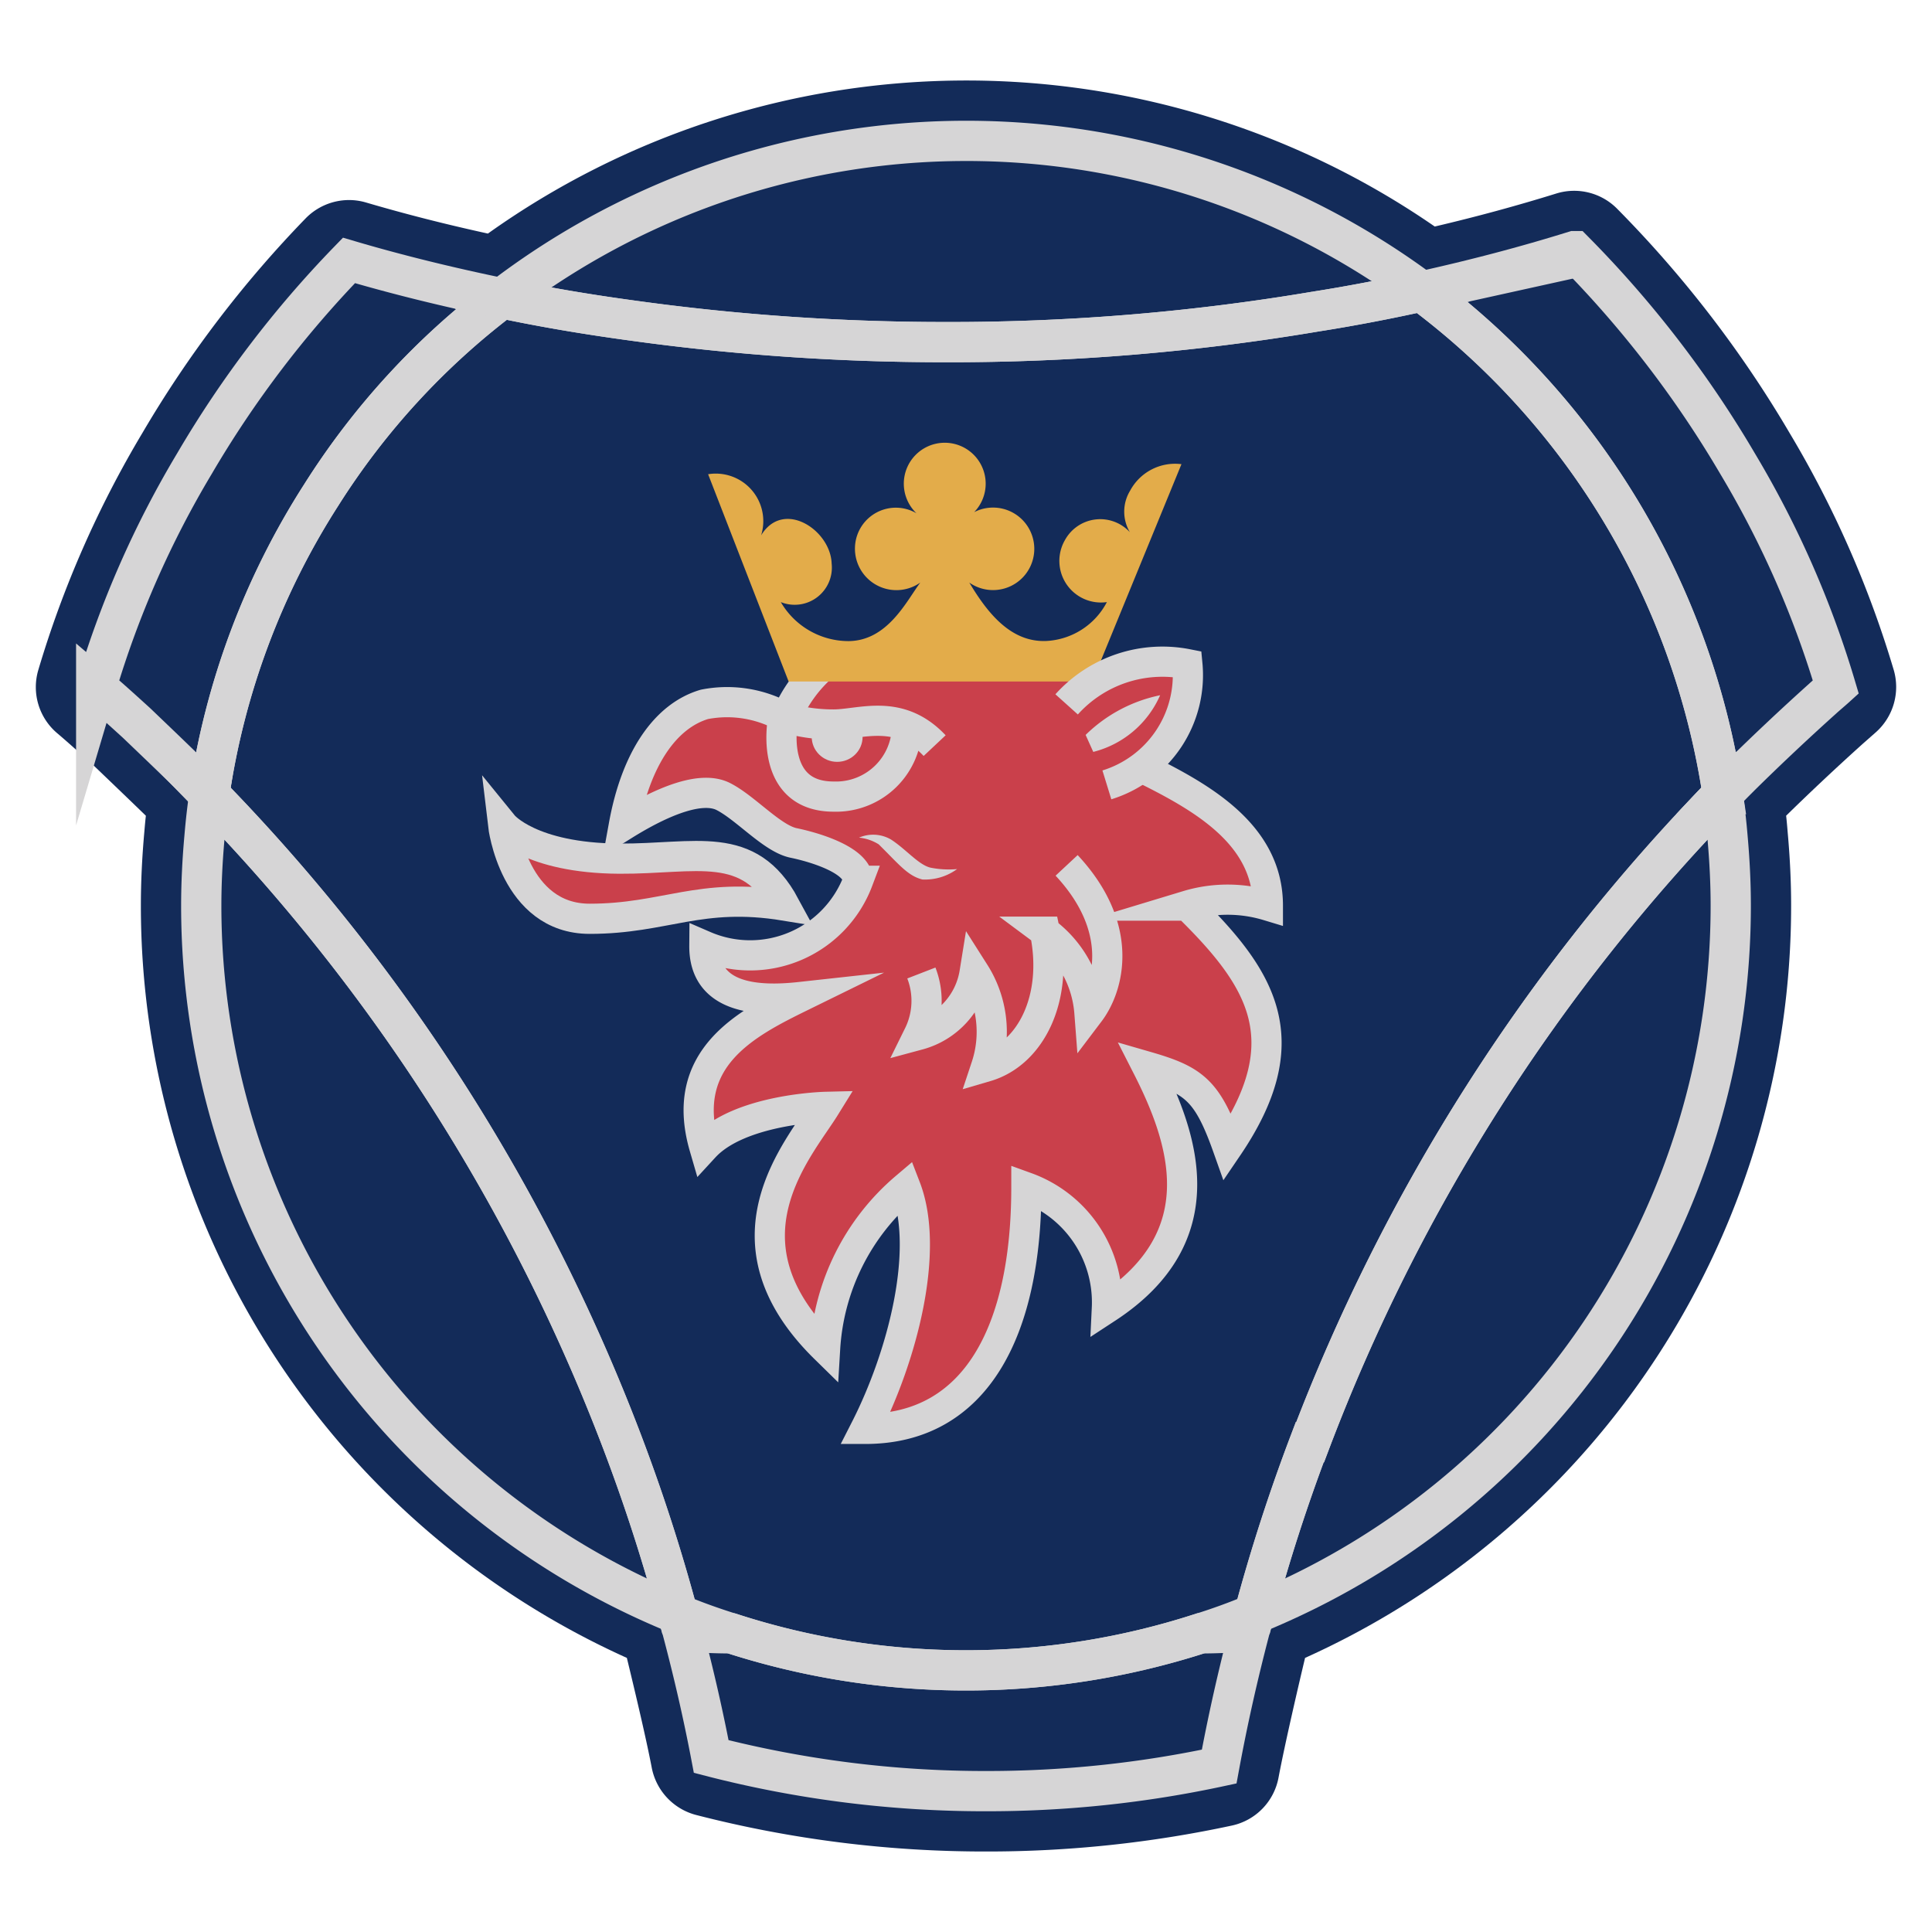 <svg xmlns="http://www.w3.org/2000/svg" viewBox="0 0 48 48" width="500px" height="500px"><g data-name="Scania"><path fill="#132b59" d="M24.5,46a28.723,28.723,0,0,1-7.207-.908,1.51,1.51,0,0,1-1.1-1.171c-.147-.775-.483-2.172-.619-2.731A20.494,20.494,0,0,1,3.5,22.5c0-.584.028-1.184.086-1.833.011-.133.023-.267.038-.4-.381-.371-1.271-1.223-1.271-1.223-.315-.286-.622-.564-.937-.832a1.5,1.5,0,0,1-.464-1.567,25.786,25.786,0,0,1,2.59-5.895,27.958,27.958,0,0,1,4.05-5.323A1.509,1.509,0,0,1,8.67,4.97a1.494,1.494,0,0,1,.424.061c.959.282,1.951.536,3.028.772a20.478,20.478,0,0,1,23.524-.175c1.057-.248,2.046-.518,3.019-.82a1.5,1.5,0,0,1,1.512.378,28.314,28.314,0,0,1,4.287,5.575,25.782,25.782,0,0,1,2.585,5.883,1.507,1.507,0,0,1-.434,1.54l-.328.289q-.976.878-1.911,1.793c.015.135.027.271.038.409.058.641.086,1.24.086,1.825A20.491,20.491,0,0,1,32.424,41.19c-.145.607-.5,2.128-.659,2.972a1.5,1.5,0,0,1-1.157,1.193A28.891,28.891,0,0,1,24.5,46Z"/><path fill="none" stroke="#d6d5d6" stroke-miterlimit="10" d="M42.8,19.73v.01A46.808,46.808,0,0,0,32.55,35.83h-.01a44.286,44.286,0,0,0-1.38,4.27h-.01q-.645.27-1.32.48a18.932,18.932,0,0,1-11.66,0c-.45-.14-.9-.3-1.33-.48a44.286,44.286,0,0,0-1.38-4.27A46.981,46.981,0,0,0,5.2,19.74,18.81,18.81,0,0,1,7.98,12.3a18.531,18.531,0,0,1,4.49-4.89c1.04.22,2.11.4,3.21.55a56.483,56.483,0,0,0,7.82.54,54.53,54.53,0,0,0,9.19-.76c.89-.14,1.77-.31,2.63-.5A19.124,19.124,0,0,1,42.8,19.73Z"/><path fill="none" stroke="#d6d5d6" stroke-miterlimit="10" d="M31.04,40.53c-.29,1.11-.54,2.22-.75,3.36a27.4,27.4,0,0,1-5.79.61,27.192,27.192,0,0,1-6.83-.86c-.2-1.05-.44-2.09-.71-3.11.4.03.81.05,1.21.05a18.932,18.932,0,0,0,11.66,0C30.23,40.58,30.64,40.56,31.04,40.53Z"/><path fill="none" stroke="#d6d5d6" stroke-miterlimit="10" d="M12.47,7.41A18.531,18.531,0,0,0,7.98,12.3,18.81,18.81,0,0,0,5.2,19.74c-.14-.16-.3-.32-.45-.47-.45-.44-.9-.87-1.36-1.31-.33-.3-.66-.6-1-.89a24.25,24.25,0,0,1,2.44-5.55A26.437,26.437,0,0,1,8.67,6.47C9.89,6.83,11.16,7.14,12.47,7.41Z"/><path fill="none" stroke="#d6d5d6" stroke-miterlimit="10" d="M35.32,7.24c-.86.19-1.74.36-2.63.5a54.53,54.53,0,0,1-9.19.76,56.483,56.483,0,0,1-7.82-.54c-1.1-.15-2.17-.33-3.21-.55a18.978,18.978,0,0,1,22.85-.17Z"/><path fill="none" stroke="#d6d5d6" stroke-miterlimit="10" d="M16.84,40.1A19,19,0,0,1,5,22.5c0-.57.03-1.14.08-1.7.03-.36.07-.71.12-1.06A46.981,46.981,0,0,1,15.46,35.83,44.286,44.286,0,0,1,16.84,40.1Z"/><path fill="none" stroke="#d6d5d6" stroke-miterlimit="10" d="M43,22.5A19,19,0,0,1,31.16,40.1a44.286,44.286,0,0,1,1.38-4.27h.01A46.808,46.808,0,0,1,42.8,19.74c.05.35.09.7.12,1.06C42.97,21.36,43,21.93,43,22.5Z"/><path fill="none" stroke="#d6d5d6" stroke-miterlimit="10" d="M45.61,17.07c-.11.1-.22.19-.33.29-.69.62-1.37,1.26-2.03,1.91-.15.15-.3.3-.45.46A19.124,19.124,0,0,0,35.32,7.24c1.31-.29,2.57-.62,3.79-1a26.776,26.776,0,0,1,4.06,5.28A24.25,24.25,0,0,1,45.61,17.07Z"/><path fill="#ca404b" fill-rule="evenodd" d="M16.473,18.26a2.189,2.189,0,0,1,2.168-.816c.366.1.805.321,1.08.058.162-.156.172-.415.311-.592a1,1,0,0,1,.738-.274,46.947,46.947,0,0,1,5.811-.095.389.389,0,0,1,.293.1c.094.113.041.3.135.413.152.181.428-.02.6-.183a1.883,1.883,0,0,1,1.663-.47.339.339,0,0,1,.2.095.352.352,0,0,1,.064.191,2.712,2.712,0,0,1-.339,1.65c-.141.247-.328.532-.209.79a.769.769,0,0,0,.172.214l1.566,1.535a1.825,1.825,0,0,1,.563.8.631.631,0,0,1-.4.786,2.148,2.148,0,0,1-.57-.066c-.192-.016-.431.1-.416.289a.435.435,0,0,0,.117.224,6.06,6.06,0,0,1,1.309,2.664,3.419,3.419,0,0,1-.681,2.821,2.366,2.366,0,0,0-1.79-1.59c-.025,1.016.428,2.006.36,3.02a3.033,3.033,0,0,1-1.717,2.5,3.442,3.442,0,0,0-1.231-2.322.786.786,0,0,0-.56-.135c-.437.094-.54.66-.563,1.107a6.247,6.247,0,0,1-.771,3.1,2.547,2.547,0,0,1-2.745,1.213,5.753,5.753,0,0,0,1.059-5.207.411.411,0,0,0-.2-.293c-.134-.052-.277.042-.386.135a4.825,4.825,0,0,0-1.67,3.528A3.786,3.786,0,0,1,19.31,29.81c.249-.718.832-1.321.9-2.078-.98-.3-1.934.678-2.957.624a2.509,2.509,0,0,1,.708-2.078c.48-.475,1.176-.787,1.408-1.421a3.467,3.467,0,0,1-1.076-.275,1.168,1.168,0,0,1-.668-.838c.5-.289,1.123-.1,1.7-.148a2,2,0,0,0,1.732-1.586.493.493,0,0,0-.026-.331.573.573,0,0,0-.228-.19l-1.821-1.036a4.113,4.113,0,0,0-1.21-.525,2.588,2.588,0,0,0-1.226.084c-.189.055-.912.478-1.033.3-.1-.147.3-.918.371-1.08A4.079,4.079,0,0,1,16.473,18.26Z"/><path fill="none" stroke="#d6d5d6" stroke-miterlimit="7" stroke-width=".75" d="M20.5,16.5a3.438,3.438,0,0,0-.974,1.336A2.924,2.924,0,0,0,17.5,17.5c-.972.288-1.7,1.353-2,3,.932-.581,1.915-.994,2.473-.709s1.211,1.042,1.744,1.152,1.6.43,1.6.94A2.864,2.864,0,0,1,17.5,23.5c-.01,1.323,1.33,1.386,2.378,1.271C18.519,25.438,16.86,26.3,17.5,28.5c.873-.948,3-1,3-1-.65,1.05-2.737,3.316,0,6a5.691,5.691,0,0,1,2-4c.609,1.576-.088,4.211-1,6,2.737,0,4-2.421,4-6a3.037,3.037,0,0,1,2,3c2.737-1.789,1.912-4.211,1-6,1.165.337,1.5.592,2,2,1.824-2.684.824-4.211-1-6a3.45,3.45,0,0,1,2,0c0-1.789-1.668-2.709-3.164-3.445"/><path fill="#d6d5d6" fill-rule="evenodd" d="M26.972,18.259a3.7,3.7,0,0,1,1.851-.986,2.476,2.476,0,0,1-1.661,1.408Z"/><path fill="none" stroke="#d6d5d6" stroke-miterlimit="7" stroke-width=".75" d="M19.526,17.836A4.283,4.283,0,0,0,20.71,18c.67,0,1.624-.418,2.511.525"/><path fill="none" stroke="#d6d5d6" stroke-miterlimit="7" stroke-width=".75" d="M19.446,17.922s-.342,1.869,1.264,1.869A1.764,1.764,0,0,0,22.534,18"/><ellipse cx="20.799" cy="18.308" fill="#d6d5d6" rx=".632" ry=".62"/><path fill="#ca404b" fill-rule="evenodd" d="M12.5,20.5s.666.82,2.885.833c1.914.011,3.215-.5,4.115,1.167-2.111-.344-2.973.327-4.85.327S12.5,20.5,12.5,20.5Z"/><path fill="none" stroke="#d6d5d6" stroke-miterlimit="7" stroke-width=".75" d="M12.5,20.5s.666.82,2.885.833c1.914.011,3.215-.5,4.115,1.167-2.111-.344-2.973.327-4.85.327S12.5,20.5,12.5,20.5Z"/><path fill="#d6d5d6" fill-rule="evenodd" d="M21.342,20.811a.881.881,0,0,1,.792.045c.376.242.682.627.981.7a2.31,2.31,0,0,0,.664.036,1.353,1.353,0,0,1-.861.259c-.364-.089-.581-.374-1.086-.873A1.124,1.124,0,0,0,21.342,20.811Z"/><path fill="none" stroke="#d6d5d6" stroke-miterlimit="10" stroke-width=".75" d="M22.891,24.174a1.912,1.912,0,0,1-.068,1.537,1.912,1.912,0,0,0,1.39-1.542A2.737,2.737,0,0,1,24.5,26.5c1.121-.328,1.8-1.717,1.46-3.352a2.762,2.762,0,0,1,1.106,2.006c.481-.635.89-2.091-.566-3.654"/><path fill="#e3ac4a" fill-rule="evenodd" d="M17.593,11.782l2,5.15,7.545,0,2.215-5.4a1.266,1.266,0,0,0-1.275.658,1,1,0,0,0-.007,1.032,1,1,0,0,0-1.615.2A1.034,1.034,0,0,0,27.5,14.959a1.8,1.8,0,0,1-1.507.966c-.883.036-1.462-.7-1.911-1.451a1.025,1.025,0,1,0,.121-1.75,1.017,1.017,0,1,0-1.434.028,1.016,1.016,0,0,0-1.526.814,1.03,1.03,0,0,0,1.621.908c-.342.457-.813,1.454-1.793,1.454a1.949,1.949,0,0,1-1.672-.969A.924.924,0,0,0,20.662,14c-.027-.833-1.2-1.607-1.752-.7A1.181,1.181,0,0,0,17.593,11.782Z"/><path fill="none" stroke="#d6d5d6" stroke-miterlimit="7" stroke-width=".75" d="M26.5,17.5a3.2,3.2,0,0,1,3-1,2.853,2.853,0,0,1-2,3"/></g></svg>